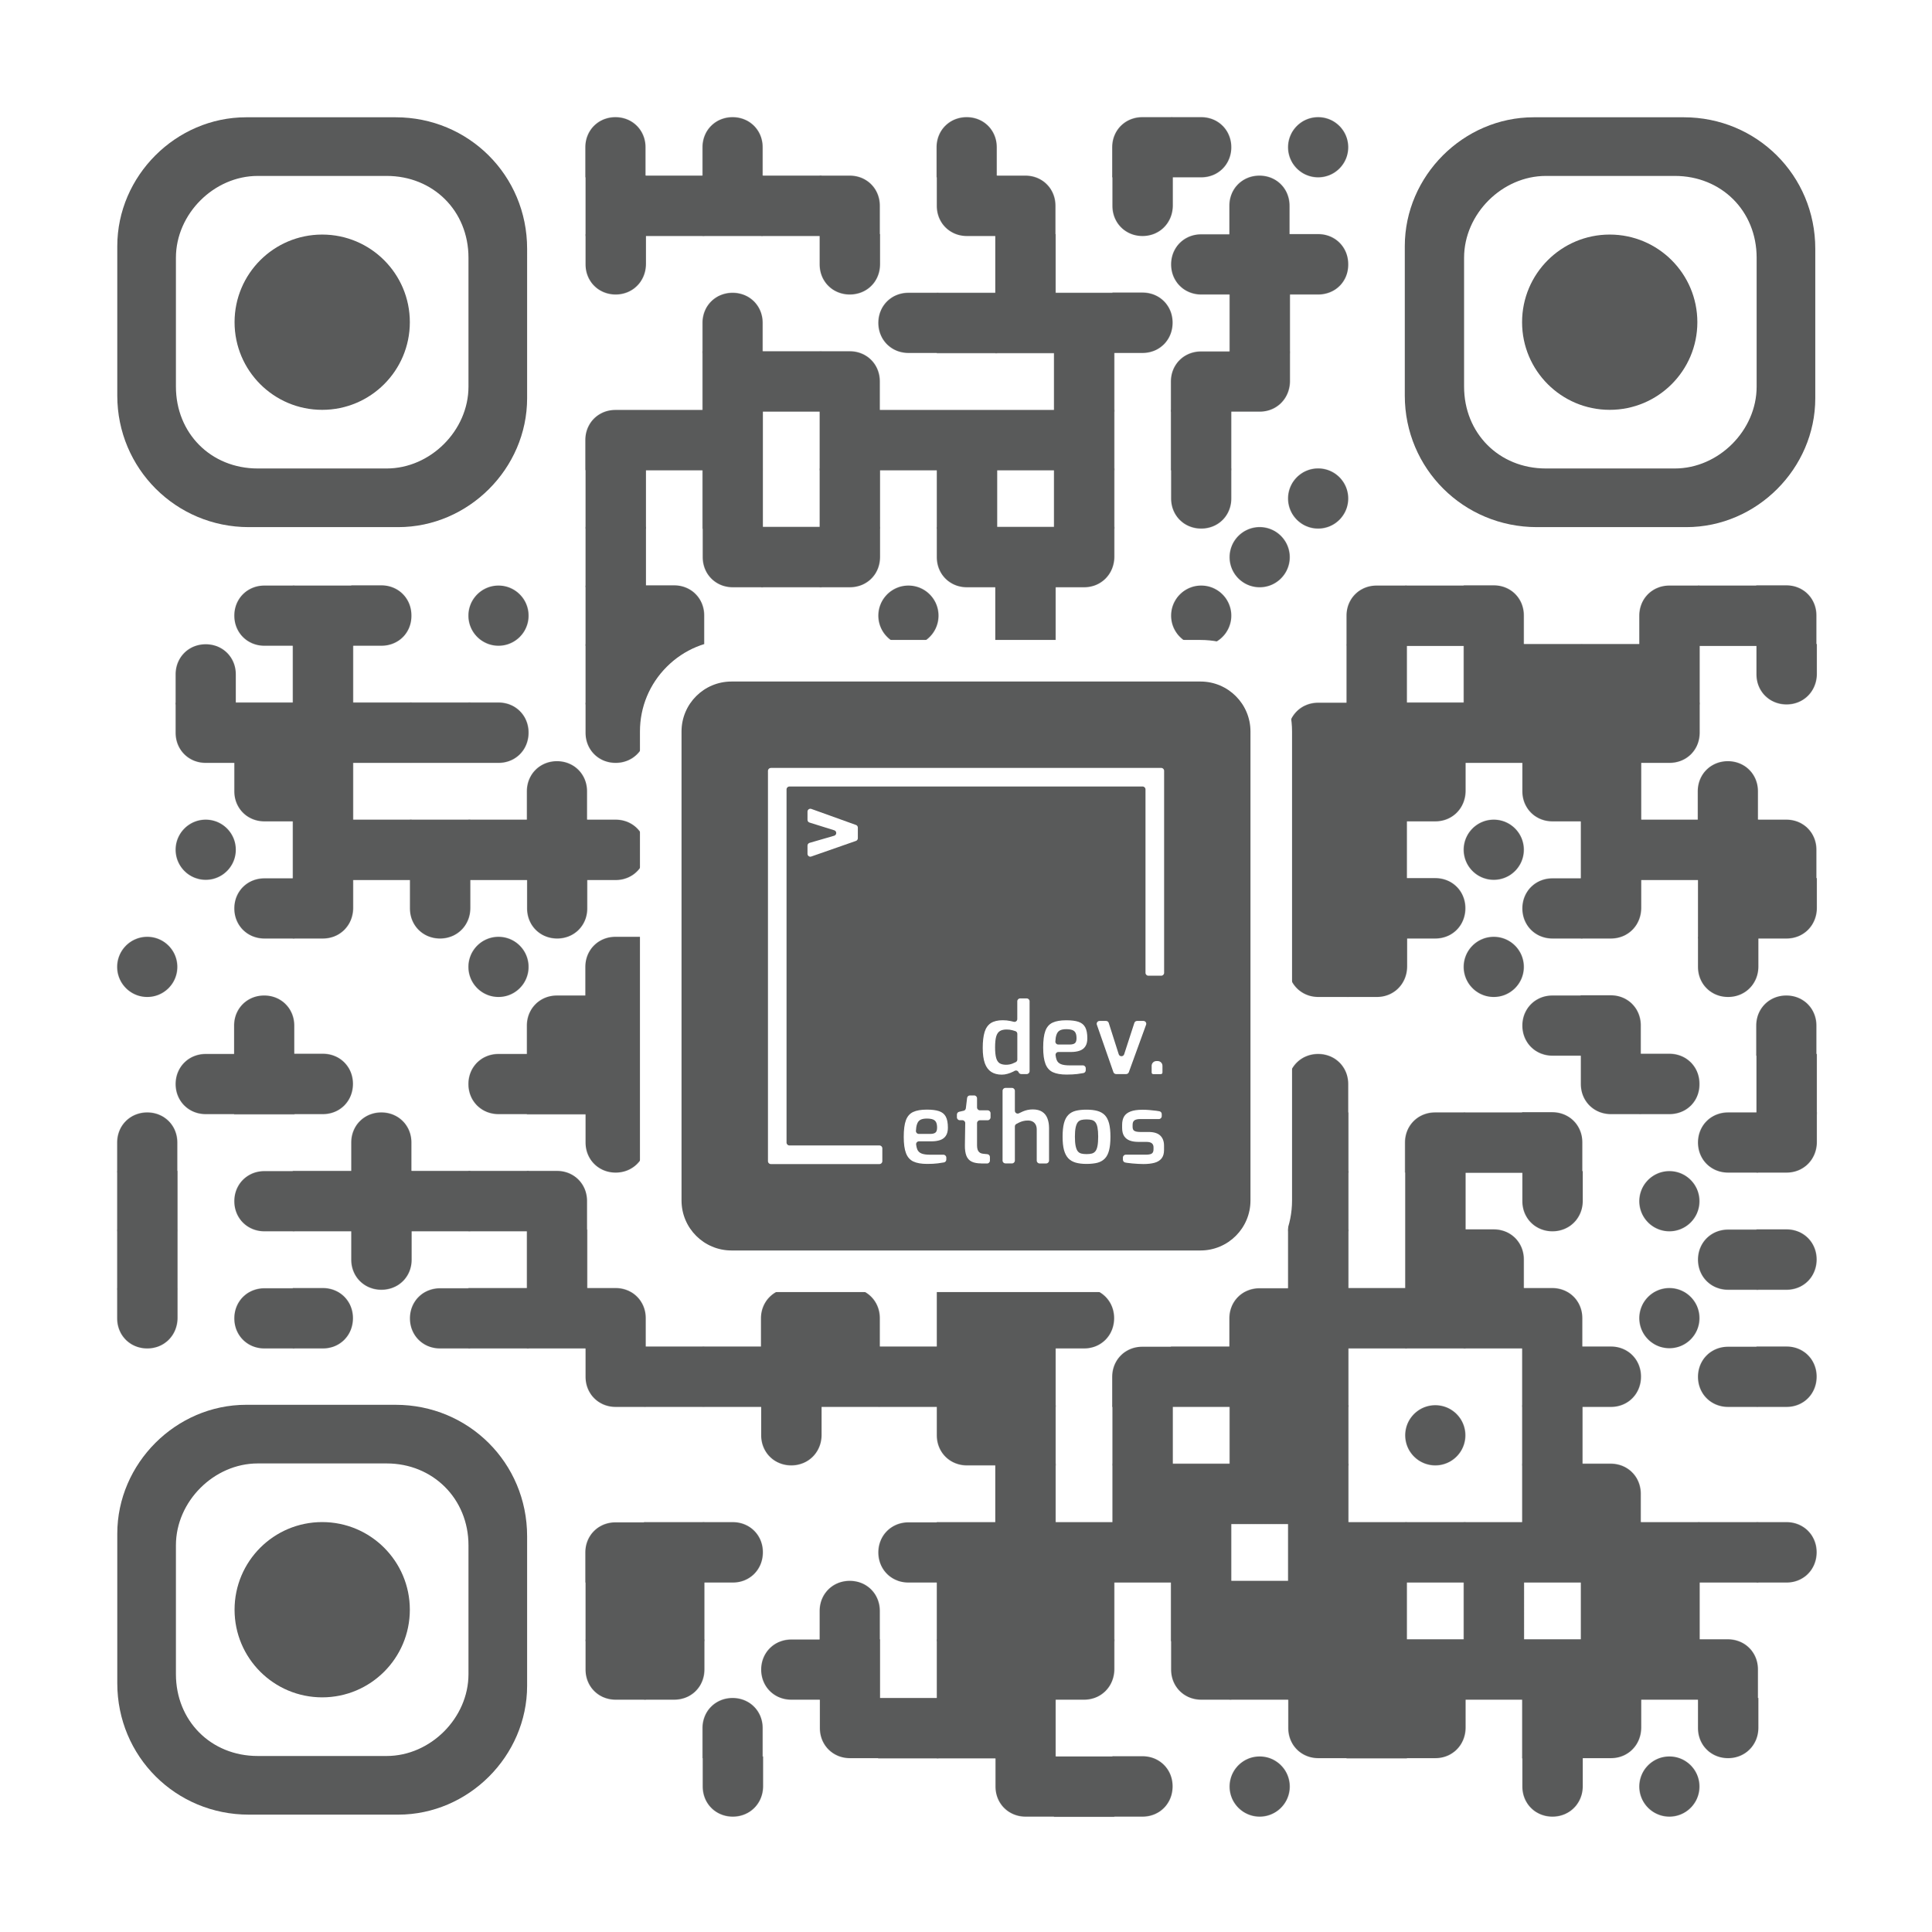 <?xml version="1.0" encoding="utf-8"?>
<!-- Generator: Adobe Illustrator 26.1.0, SVG Export Plug-In . SVG Version: 6.00 Build 0)  -->
<svg version="1.1" id="Layer_1" xmlns="http://www.w3.org/2000/svg" xmlns:xlink="http://www.w3.org/1999/xlink" x="0px" y="0px"
	 viewBox="0 0 4647.1 4647.1" style="enable-background:new 0 0 4647.1 4647.1;" xml:space="preserve">
<style type="text/css">
	.st0{filter:url(#Adobe_OpacityMaskFilter);}
	.st1{fill:#FFFFFF;}
	.st2{mask:url(#qrmask_00000151523046022872230460000005052265886703934080_);fill:#595A5A;}
	.st3{fill:#595A5A;}
</style>
<defs>
	<filter id="Adobe_OpacityMaskFilter" filterUnits="userSpaceOnUse" x="0" y="0" width="4647.1" height="4647.1">
		<feColorMatrix  type="matrix" values="1 0 0 0 0  0 1 0 0 0  0 0 1 0 0  0 0 0 1 0"/>
	</filter>
</defs>
<mask maskUnits="userSpaceOnUse" x="0" y="0" width="4647.1" height="4647.1" id="qrmask_00000151523046022872230460000005052265886703934080_">
	<g class="st0">
		<g>
			<g transform="translate(310,62) scale(5.322)">
				<path class="st1" d="M233.6,68.5h-27.3V54.9c0-7.7,5.9-13.6,13.6-13.6l0,0c7.7,0,13.6,5.9,13.6,13.6V68.5z"/>
			</g>
			<g transform="translate(372,62) scale(5.322)">
				<path class="st1" d="M274.9,68.5h-27.3V54.9c0-7.7,5.9-13.6,13.6-13.6l0,0c7.7,0,13.6,5.9,13.6,13.6V68.5z"/>
			</g>
			<g transform="translate(496,62) scale(5.322)">
				<path class="st1" d="M357.4,68.5h-27.3V54.9c0-7.7,5.9-13.6,13.6-13.6l0,0c7.7,0,13.6,5.9,13.6,13.6V68.5z"/>
			</g>
			<g transform="translate(589,62) scale(5.322)">
				<path class="st1" d="M419.3,68.5h-27.3V54.9c0-7.7,5.9-13.6,13.6-13.6h13.6V68.5z"/>
			</g>
			<g transform="translate(620,62) scale(5.322)">
				<path class="st1" d="M426.4,68.5h-13.6V41.3h13.6c7.7,0,13.6,5.9,13.6,13.6l0,0C440,62.6,434.1,68.5,426.4,68.5z"/>
			</g>
			<g transform="translate(682,62) scale(5.322)">
				<circle class="st1" cx="467.6" cy="54.9" r="13.6"/>
			</g>
			<g transform="translate(310,93) scale(5.322)">
				<rect x="206.4" y="61.9" class="st1" width="27.3" height="27.3"/>
			</g>
			<g transform="translate(341,93) scale(5.322)">
				<rect x="227" y="61.9" class="st1" width="27.3" height="27.3"/>
			</g>
			<g transform="translate(372,93) scale(5.322)">
				<rect x="247.6" y="61.9" class="st1" width="27.3" height="27.3"/>
			</g>
			<g transform="translate(403,93) scale(5.322)">
				<rect x="268.3" y="61.9" class="st1" width="27.3" height="27.3"/>
			</g>
			<g transform="translate(434,93) scale(5.322)">
				<path class="st1" d="M316.2,89.2h-27.3V61.9h13.6c7.7,0,13.6,5.9,13.6,13.6V89.2z"/>
			</g>
			<g transform="translate(496,93) scale(5.322)">
				<path class="st1" d="M357.4,89.2h-13.6c-7.7,0-13.6-5.9-13.6-13.6V61.9h27.3V89.2z"/>
			</g>
			<g transform="translate(527,93) scale(5.322)">
				<path class="st1" d="M378.1,89.2h-27.3V61.9h13.6c7.7,0,13.6,5.9,13.6,13.6V89.2z"/>
			</g>
			<g transform="translate(589,93) scale(5.322)">
				<path class="st1" d="M405.7,89.2L405.7,89.2c-7.7,0-13.6-5.9-13.6-13.6V61.9h27.3v13.6C419.3,83.3,413.4,89.2,405.7,89.2z"/>
			</g>
			<g transform="translate(651,93) scale(5.322)">
				<path class="st1" d="M460.6,89.2h-27.3V75.5c0-7.7,5.9-13.6,13.6-13.6l0,0c7.7,0,13.6,5.9,13.6,13.6V89.2z"/>
			</g>
			<g transform="translate(310,124) scale(5.322)">
				<path class="st1" d="M220,109.8L220,109.8c-7.7,0-13.6-5.9-13.6-13.6V82.5h27.3v13.6C233.6,103.9,227.7,109.8,220,109.8z"/>
			</g>
			<g transform="translate(434,124) scale(5.322)">
				<path class="st1" d="M302.5,109.8L302.5,109.8c-7.7,0-13.6-5.9-13.6-13.6V82.5h27.3v13.6C316.2,103.9,310.3,109.8,302.5,109.8z"
					/>
			</g>
			<g transform="translate(527,124) scale(5.322)">
				<rect x="350.8" y="82.5" class="st1" width="27.3" height="27.3"/>
			</g>
			<g transform="translate(620,124) scale(5.322)">
				<path class="st1" d="M440,109.8h-13.6c-7.7,0-13.6-5.9-13.6-13.6l0,0c0-7.7,5.9-13.6,13.6-13.6H440V109.8z"/>
			</g>
			<g transform="translate(651,124) scale(5.322)">
				<rect x="433.4" y="82.5" class="st1" width="27.3" height="27.3"/>
			</g>
			<g transform="translate(682,124) scale(5.322)">
				<path class="st1" d="M467.6,109.8H454V82.5h13.6c7.7,0,13.6,5.9,13.6,13.6l0,0C481.3,103.9,475.4,109.8,467.6,109.8z"/>
			</g>
			<g transform="translate(372,155) scale(5.322)">
				<path class="st1" d="M274.9,130.4h-27.3v-13.6c0-7.7,5.9-13.6,13.6-13.6l0,0c7.7,0,13.6,5.9,13.6,13.6V130.4z"/>
			</g>
			<g transform="translate(465,155) scale(5.322)">
				<path class="st1" d="M336.8,130.4h-13.6c-7.7,0-13.6-5.9-13.6-13.6l0,0c0-7.7,5.9-13.6,13.6-13.6h13.6V130.4z"/>
			</g>
			<g transform="translate(496,155) scale(5.322)">
				<rect x="330.2" y="103.2" class="st1" width="27.3" height="27.3"/>
			</g>
			<g transform="translate(527,155) scale(5.322)">
				<rect x="350.8" y="103.2" class="st1" width="27.3" height="27.3"/>
			</g>
			<g transform="translate(558,155) scale(5.322)">
				<rect x="371.5" y="103.2" class="st1" width="27.3" height="27.3"/>
			</g>
			<g transform="translate(589,155) scale(5.322)">
				<path class="st1" d="M405.7,130.4h-13.6v-27.3h13.6c7.7,0,13.6,5.9,13.6,13.6l0,0C419.3,124.5,413.4,130.4,405.7,130.4z"/>
			</g>
			<g transform="translate(651,155) scale(5.322)">
				<rect x="433.4" y="103.2" class="st1" width="27.3" height="27.3"/>
			</g>
			<g transform="translate(372,186) scale(5.322)">
				<rect x="247.6" y="123.8" class="st1" width="27.3" height="27.3"/>
			</g>
			<g transform="translate(403,186) scale(5.322)">
				<rect x="268.3" y="123.8" class="st1" width="27.3" height="27.3"/>
			</g>
			<g transform="translate(434,186) scale(5.322)">
				<path class="st1" d="M316.2,151.1h-27.3v-27.3h13.6c7.7,0,13.6,5.9,13.6,13.6V151.1z"/>
			</g>
			<g transform="translate(558,186) scale(5.322)">
				<rect x="371.5" y="123.8" class="st1" width="27.3" height="27.3"/>
			</g>
			<g transform="translate(620,186) scale(5.322)">
				<path class="st1" d="M440,151.1h-27.3v-13.6c0-7.7,5.9-13.6,13.6-13.6H440V151.1z"/>
			</g>
			<g transform="translate(651,186) scale(5.322)">
				<path class="st1" d="M447,151.1h-13.6v-27.3h27.3v13.6C460.6,145.2,454.7,151.1,447,151.1z"/>
			</g>
			<g transform="translate(310,217) scale(5.322)">
				<path class="st1" d="M233.6,171.7h-27.3v-13.6c0-7.7,5.9-13.6,13.6-13.6h13.6V171.7z"/>
			</g>
			<g transform="translate(341,217) scale(5.322)">
				<rect x="227" y="144.5" class="st1" width="27.3" height="27.3"/>
			</g>
			<g transform="translate(372,217) scale(5.322)">
				<rect x="247.6" y="144.5" class="st1" width="27.3" height="27.3"/>
			</g>
			<g transform="translate(434,217) scale(5.322)">
				<rect x="288.9" y="144.5" class="st1" width="27.3" height="27.3"/>
			</g>
			<g transform="translate(465,217) scale(5.322)">
				<rect x="309.5" y="144.5" class="st1" width="27.3" height="27.3"/>
			</g>
			<g transform="translate(496,217) scale(5.322)">
				<rect x="330.2" y="144.5" class="st1" width="27.3" height="27.3"/>
			</g>
			<g transform="translate(527,217) scale(5.322)">
				<rect x="350.8" y="144.5" class="st1" width="27.3" height="27.3"/>
			</g>
			<g transform="translate(558,217) scale(5.322)">
				<rect x="371.5" y="144.5" class="st1" width="27.3" height="27.3"/>
			</g>
			<g transform="translate(620,217) scale(5.322)">
				<rect x="412.7" y="144.5" class="st1" width="27.3" height="27.3"/>
			</g>
			<g transform="translate(310,248) scale(5.322)">
				<rect x="206.4" y="165.1" class="st1" width="27.3" height="27.3"/>
			</g>
			<g transform="translate(372,248) scale(5.322)">
				<rect x="247.6" y="165.1" class="st1" width="27.3" height="27.3"/>
			</g>
			<g transform="translate(434,248) scale(5.322)">
				<rect x="288.9" y="165.1" class="st1" width="27.3" height="27.3"/>
			</g>
			<g transform="translate(496,248) scale(5.322)">
				<rect x="330.2" y="165.1" class="st1" width="27.3" height="27.3"/>
			</g>
			<g transform="translate(558,248) scale(5.322)">
				<rect x="371.5" y="165.1" class="st1" width="27.3" height="27.3"/>
			</g>
			<g transform="translate(620,248) scale(5.322)">
				<path class="st1" d="M426.4,192.3L426.4,192.3c-7.7,0-13.6-5.9-13.6-13.6v-13.6H440v13.6C440,186.4,434.1,192.3,426.4,192.3z"/>
			</g>
			<g transform="translate(682,248) scale(5.322)">
				<circle class="st1" cx="467.6" cy="178.7" r="13.6"/>
			</g>
			<g transform="translate(310,279) scale(5.322)">
				<rect x="206.4" y="185.7" class="st1" width="27.3" height="27.3"/>
			</g>
			<g transform="translate(372,279) scale(5.322)">
				<path class="st1" d="M274.9,213h-13.6c-7.7,0-13.6-5.9-13.6-13.6v-13.6h27.3V213z"/>
			</g>
			<g transform="translate(403,279) scale(5.322)">
				<rect x="268.3" y="185.7" class="st1" width="27.3" height="27.3"/>
			</g>
			<g transform="translate(434,279) scale(5.322)">
				<path class="st1" d="M302.5,213h-13.6v-27.3h27.3v13.6C316.2,207.1,310.3,213,302.5,213z"/>
			</g>
			<g transform="translate(496,279) scale(5.322)">
				<path class="st1" d="M357.4,213h-13.6c-7.7,0-13.6-5.9-13.6-13.6v-13.6h27.3V213z"/>
			</g>
			<g transform="translate(527,279) scale(5.322)">
				<rect x="350.8" y="185.7" class="st1" width="27.3" height="27.3"/>
			</g>
			<g transform="translate(558,279) scale(5.322)">
				<path class="st1" d="M385.1,213h-13.6v-27.3h27.3v13.6C398.7,207.1,392.8,213,385.1,213z"/>
			</g>
			<g transform="translate(651,279) scale(5.322)">
				<circle class="st1" cx="447" cy="199.4" r="13.6"/>
			</g>
			<g transform="translate(124,310) scale(5.322)">
				<path class="st1" d="M109.8,233.6H96.2c-7.7,0-13.6-5.9-13.6-13.6l0,0c0-7.7,5.9-13.6,13.6-13.6h13.6V233.6z"/>
			</g>
			<g transform="translate(155,310) scale(5.322)">
				<rect x="103.2" y="206.4" class="st1" width="27.3" height="27.3"/>
			</g>
			<g transform="translate(186,310) scale(5.322)">
				<path class="st1" d="M137.4,233.6h-13.6v-27.3h13.6c7.7,0,13.6,5.9,13.6,13.6l0,0C151.1,227.7,145.2,233.6,137.4,233.6z"/>
			</g>
			<g transform="translate(248,310) scale(5.322)">
				<circle class="st1" cx="178.7" cy="220" r="13.6"/>
			</g>
			<g transform="translate(310,310) scale(5.322)">
				<rect x="206.4" y="206.4" class="st1" width="27.3" height="27.3"/>
			</g>
			<g transform="translate(341,310) scale(5.322)">
				<path class="st1" d="M254.3,233.6H227v-27.3h13.6c7.7,0,13.6,5.9,13.6,13.6V233.6z"/>
			</g>
			<g transform="translate(465,310) scale(5.322)">
				<circle class="st1" cx="323.2" cy="220" r="13.6"/>
			</g>
			<g transform="translate(527,310) scale(5.322)">
				<rect x="350.8" y="206.4" class="st1" width="27.3" height="27.3"/>
			</g>
			<g transform="translate(620,310) scale(5.322)">
				<circle class="st1" cx="426.4" cy="220" r="13.6"/>
			</g>
			<g transform="translate(713,310) scale(5.322)">
				<path class="st1" d="M501.9,233.6h-27.3V220c0-7.7,5.9-13.6,13.6-13.6h13.6V233.6z"/>
			</g>
			<g transform="translate(744,310) scale(5.322)">
				<rect x="495.3" y="206.4" class="st1" width="27.3" height="27.3"/>
			</g>
			<g transform="translate(775,310) scale(5.322)">
				<path class="st1" d="M543.2,233.6h-27.3v-27.3h13.6c7.7,0,13.6,5.9,13.6,13.6V233.6z"/>
			</g>
			<g transform="translate(868,310) scale(5.322)">
				<path class="st1" d="M605.1,233.6h-27.3V220c0-7.7,5.9-13.6,13.6-13.6h13.6V233.6z"/>
			</g>
			<g transform="translate(899,310) scale(5.322)">
				<rect x="598.5" y="206.4" class="st1" width="27.3" height="27.3"/>
			</g>
			<g transform="translate(930,310) scale(5.322)">
				<path class="st1" d="M646.3,233.6h-27.3v-27.3h13.6c7.7,0,13.6,5.9,13.6,13.6V233.6z"/>
			</g>
			<g transform="translate(93,341) scale(5.322)">
				<path class="st1" d="M89.2,254.3H61.9v-13.6c0-7.7,5.9-13.6,13.6-13.6l0,0c7.7,0,13.6,5.9,13.6,13.6V254.3z"/>
			</g>
			<g transform="translate(155,341) scale(5.322)">
				<rect x="103.2" y="227" class="st1" width="27.3" height="27.3"/>
			</g>
			<g transform="translate(310,341) scale(5.322)">
				<rect x="206.4" y="227" class="st1" width="27.3" height="27.3"/>
			</g>
			<g transform="translate(341,341) scale(5.322)">
				<path class="st1" d="M240.6,254.3H227V227h27.3v13.6C254.3,248.4,248.4,254.3,240.6,254.3z"/>
			</g>
			<g transform="translate(496,341) scale(5.322)">
				<path class="st1" d="M357.4,254.3h-27.3v-13.6c0-7.7,5.9-13.6,13.6-13.6h13.6V254.3z"/>
			</g>
			<g transform="translate(527,341) scale(5.322)">
				<rect x="350.8" y="227" class="st1" width="27.3" height="27.3"/>
			</g>
			<g transform="translate(558,341) scale(5.322)">
				<rect x="371.5" y="227" class="st1" width="27.3" height="27.3"/>
			</g>
			<g transform="translate(589,341) scale(5.322)">
				<path class="st1" d="M405.7,254.3h-13.6V227h13.6c7.7,0,13.6,5.9,13.6,13.6l0,0C419.3,248.4,413.4,254.3,405.7,254.3z"/>
			</g>
			<g transform="translate(713,341) scale(5.322)">
				<rect x="474.6" y="227" class="st1" width="27.3" height="27.3"/>
			</g>
			<g transform="translate(775,341) scale(5.322)">
				<rect x="515.9" y="227" class="st1" width="27.3" height="27.3"/>
			</g>
			<g transform="translate(806,341) scale(5.322)">
				<rect x="536.5" y="227" class="st1" width="27.3" height="27.3"/>
			</g>
			<g transform="translate(837,341) scale(5.322)">
				<rect x="557.2" y="227" class="st1" width="27.3" height="27.3"/>
			</g>
			<g transform="translate(868,341) scale(5.322)">
				<rect x="577.8" y="227" class="st1" width="27.3" height="27.3"/>
			</g>
			<g transform="translate(930,341) scale(5.322)">
				<path class="st1" d="M632.7,254.3L632.7,254.3c-7.7,0-13.6-5.9-13.6-13.6V227h27.3v13.6C646.3,248.4,640.4,254.3,632.7,254.3z"
					/>
			</g>
			<g transform="translate(93,372) scale(5.322)">
				<path class="st1" d="M89.2,274.9H75.5c-7.7,0-13.6-5.9-13.6-13.6v-13.6h27.3V274.9z"/>
			</g>
			<g transform="translate(124,372) scale(5.322)">
				<rect x="82.5" y="247.6" class="st1" width="27.3" height="27.3"/>
			</g>
			<g transform="translate(155,372) scale(5.322)">
				<rect x="103.2" y="247.6" class="st1" width="27.3" height="27.3"/>
			</g>
			<g transform="translate(186,372) scale(5.322)">
				<rect x="123.8" y="247.6" class="st1" width="27.3" height="27.3"/>
			</g>
			<g transform="translate(217,372) scale(5.322)">
				<rect x="144.5" y="247.6" class="st1" width="27.3" height="27.3"/>
			</g>
			<g transform="translate(248,372) scale(5.322)">
				<path class="st1" d="M178.7,274.9h-13.6v-27.3h13.6c7.7,0,13.6,5.9,13.6,13.6l0,0C192.3,269,186.4,274.9,178.7,274.9z"/>
			</g>
			<g transform="translate(310,372) scale(5.322)">
				<path class="st1" d="M220,274.9L220,274.9c-7.7,0-13.6-5.9-13.6-13.6v-13.6h27.3v13.6C233.6,269,227.7,274.9,220,274.9z"/>
			</g>
			<g transform="translate(372,372) scale(5.322)">
				<path class="st1" d="M274.9,274.9h-27.3v-13.6c0-7.7,5.9-13.6,13.6-13.6h13.6V274.9z"/>
			</g>
			<g transform="translate(403,372) scale(5.322)">
				<rect x="268.3" y="247.6" class="st1" width="27.3" height="27.3"/>
			</g>
			<g transform="translate(434,372) scale(5.322)">
				<rect x="288.9" y="247.6" class="st1" width="27.3" height="27.3"/>
			</g>
			<g transform="translate(465,372) scale(5.322)">
				<rect x="309.5" y="247.6" class="st1" width="27.3" height="27.3"/>
			</g>
			<g transform="translate(496,372) scale(5.322)">
				<path class="st1" d="M343.8,274.9h-13.6v-27.3h27.3v13.6C357.4,269,351.5,274.9,343.8,274.9z"/>
			</g>
			<g transform="translate(558,372) scale(5.322)">
				<path class="st1" d="M385.1,274.9L385.1,274.9c-7.7,0-13.6-5.9-13.6-13.6v-13.6h27.3v13.6C398.7,269,392.8,274.9,385.1,274.9z"
					/>
			</g>
			<g transform="translate(682,372) scale(5.322)">
				<path class="st1" d="M481.3,274.9H454v-13.6c0-7.7,5.9-13.6,13.6-13.6h13.6V274.9z"/>
			</g>
			<g transform="translate(713,372) scale(5.322)">
				<rect x="474.6" y="247.6" class="st1" width="27.3" height="27.3"/>
			</g>
			<g transform="translate(744,372) scale(5.322)">
				<rect x="495.3" y="247.6" class="st1" width="27.3" height="27.3"/>
			</g>
			<g transform="translate(775,372) scale(5.322)">
				<rect x="515.9" y="247.6" class="st1" width="27.3" height="27.3"/>
			</g>
			<g transform="translate(806,372) scale(5.322)">
				<rect x="536.5" y="247.6" class="st1" width="27.3" height="27.3"/>
			</g>
			<g transform="translate(837,372) scale(5.322)">
				<rect x="557.2" y="247.6" class="st1" width="27.3" height="27.3"/>
			</g>
			<g transform="translate(868,372) scale(5.322)">
				<path class="st1" d="M591.4,274.9h-13.6v-27.3h27.3v13.6C605.1,269,599.2,274.9,591.4,274.9z"/>
			</g>
			<g transform="translate(124,403) scale(5.322)">
				<path class="st1" d="M109.8,295.5H96.2c-7.7,0-13.6-5.9-13.6-13.6v-13.6h27.3V295.5z"/>
			</g>
			<g transform="translate(155,403) scale(5.322)">
				<rect x="103.2" y="268.3" class="st1" width="27.3" height="27.3"/>
			</g>
			<g transform="translate(279,403) scale(5.322)">
				<path class="st1" d="M213,295.5h-27.3v-13.6c0-7.7,5.9-13.6,13.6-13.6l0,0c7.7,0,13.6,5.9,13.6,13.6V295.5z"/>
			</g>
			<g transform="translate(341,403) scale(5.322)">
				<path class="st1" d="M254.3,295.5h-13.6c-7.7,0-13.6-5.9-13.6-13.6l0,0c0-7.7,5.9-13.6,13.6-13.6h13.6V295.5z"/>
			</g>
			<g transform="translate(372,403) scale(5.322)">
				<path class="st1" d="M261.3,295.5h-13.6v-27.3h27.3v13.6C274.9,289.6,269,295.5,261.3,295.5z"/>
			</g>
			<g transform="translate(589,403) scale(5.322)">
				<circle class="st1" cx="405.7" cy="281.9" r="13.6"/>
			</g>
			<g transform="translate(682,403) scale(5.322)">
				<rect x="454" y="268.3" class="st1" width="27.3" height="27.3"/>
			</g>
			<g transform="translate(713,403) scale(5.322)">
				<rect x="474.6" y="268.3" class="st1" width="27.3" height="27.3"/>
			</g>
			<g transform="translate(744,403) scale(5.322)">
				<path class="st1" d="M508.9,295.5h-13.6v-27.3h27.3v13.6C522.5,289.6,516.6,295.5,508.9,295.5z"/>
			</g>
			<g transform="translate(806,403) scale(5.322)">
				<path class="st1" d="M563.8,295.5h-13.6c-7.7,0-13.6-5.9-13.6-13.6v-13.6h27.3V295.5z"/>
			</g>
			<g transform="translate(837,403) scale(5.322)">
				<rect x="557.2" y="268.3" class="st1" width="27.3" height="27.3"/>
			</g>
			<g transform="translate(899,403) scale(5.322)">
				<path class="st1" d="M625.7,295.5h-27.3v-13.6c0-7.7,5.9-13.6,13.6-13.6l0,0c7.7,0,13.6,5.9,13.6,13.6V295.5z"/>
			</g>
			<g transform="translate(93,434) scale(5.322)">
				<circle class="st1" cx="75.5" cy="302.5" r="13.6"/>
			</g>
			<g transform="translate(155,434) scale(5.322)">
				<rect x="103.2" y="288.9" class="st1" width="27.3" height="27.3"/>
			</g>
			<g transform="translate(186,434) scale(5.322)">
				<rect x="123.8" y="288.9" class="st1" width="27.3" height="27.3"/>
			</g>
			<g transform="translate(217,434) scale(5.322)">
				<rect x="144.5" y="288.9" class="st1" width="27.3" height="27.3"/>
			</g>
			<g transform="translate(248,434) scale(5.322)">
				<rect x="165.1" y="288.9" class="st1" width="27.3" height="27.3"/>
			</g>
			<g transform="translate(279,434) scale(5.322)">
				<rect x="185.7" y="288.9" class="st1" width="27.3" height="27.3"/>
			</g>
			<g transform="translate(310,434) scale(5.322)">
				<path class="st1" d="M220,316.2h-13.6v-27.3H220c7.7,0,13.6,5.9,13.6,13.6l0,0C233.6,310.3,227.7,316.2,220,316.2z"/>
			</g>
			<g transform="translate(465,434) scale(5.322)">
				<path class="st1" d="M336.8,316.2h-13.6c-7.7,0-13.6-5.9-13.6-13.6l0,0c0-7.7,5.9-13.6,13.6-13.6h13.6V316.2z"/>
			</g>
			<g transform="translate(496,434) scale(5.322)">
				<rect x="330.2" y="288.9" class="st1" width="27.3" height="27.3"/>
			</g>
			<g transform="translate(527,434) scale(5.322)">
				<rect x="350.8" y="288.9" class="st1" width="27.3" height="27.3"/>
			</g>
			<g transform="translate(558,434) scale(5.322)">
				<path class="st1" d="M385.1,316.2h-13.6v-27.3h13.6c7.7,0,13.6,5.9,13.6,13.6l0,0C398.7,310.3,392.8,316.2,385.1,316.2z"/>
			</g>
			<g transform="translate(682,434) scale(5.322)">
				<rect x="454" y="288.9" class="st1" width="27.3" height="27.3"/>
			</g>
			<g transform="translate(713,434) scale(5.322)">
				<rect x="474.6" y="288.9" class="st1" width="27.3" height="27.3"/>
			</g>
			<g transform="translate(775,434) scale(5.322)">
				<circle class="st1" cx="529.5" cy="302.5" r="13.6"/>
			</g>
			<g transform="translate(837,434) scale(5.322)">
				<rect x="557.2" y="288.9" class="st1" width="27.3" height="27.3"/>
			</g>
			<g transform="translate(868,434) scale(5.322)">
				<rect x="577.8" y="288.9" class="st1" width="27.3" height="27.3"/>
			</g>
			<g transform="translate(899,434) scale(5.322)">
				<rect x="598.5" y="288.9" class="st1" width="27.3" height="27.3"/>
			</g>
			<g transform="translate(930,434) scale(5.322)">
				<path class="st1" d="M646.3,316.2h-27.3v-27.3h13.6c7.7,0,13.6,5.9,13.6,13.6V316.2z"/>
			</g>
			<g transform="translate(124,465) scale(5.322)">
				<path class="st1" d="M109.8,336.8H96.2c-7.7,0-13.6-5.9-13.6-13.6l0,0c0-7.7,5.9-13.6,13.6-13.6h13.6V336.8z"/>
			</g>
			<g transform="translate(155,465) scale(5.322)">
				<path class="st1" d="M116.8,336.8h-13.6v-27.3h27.3v13.6C130.4,330.9,124.5,336.8,116.8,336.8z"/>
			</g>
			<g transform="translate(217,465) scale(5.322)">
				<path class="st1" d="M158.1,336.8L158.1,336.8c-7.7,0-13.6-5.9-13.6-13.6v-13.6h27.3v13.6C171.7,330.9,165.8,336.8,158.1,336.8z
					"/>
			</g>
			<g transform="translate(279,465) scale(5.322)">
				<path class="st1" d="M199.4,336.8L199.4,336.8c-7.7,0-13.6-5.9-13.6-13.6v-13.6H213v13.6C213,330.9,207.1,336.8,199.4,336.8z"/>
			</g>
			<g transform="translate(341,465) scale(5.322)">
				<path class="st1" d="M254.3,336.8H227v-13.6c0-7.7,5.9-13.6,13.6-13.6h13.6V336.8z"/>
			</g>
			<g transform="translate(372,465) scale(5.322)">
				<path class="st1" d="M274.9,336.8h-27.3v-27.3h13.6c7.7,0,13.6,5.9,13.6,13.6V336.8z"/>
			</g>
			<g transform="translate(434,465) scale(5.322)">
				<path class="st1" d="M316.2,336.8h-27.3v-13.6c0-7.7,5.9-13.6,13.6-13.6l0,0c7.7,0,13.6,5.9,13.6,13.6V336.8z"/>
			</g>
			<g transform="translate(527,465) scale(5.322)">
				<path class="st1" d="M364.4,336.8L364.4,336.8c-7.7,0-13.6-5.9-13.6-13.6v-13.6h27.3v13.6C378.1,330.9,372.2,336.8,364.4,336.8z
					"/>
			</g>
			<g transform="translate(620,465) scale(5.322)">
				<path class="st1" d="M440,336.8h-27.3v-13.6c0-7.7,5.9-13.6,13.6-13.6H440V336.8z"/>
			</g>
			<g transform="translate(651,465) scale(5.322)">
				<rect x="433.4" y="309.5" class="st1" width="27.3" height="27.3"/>
			</g>
			<g transform="translate(682,465) scale(5.322)">
				<rect x="454" y="309.5" class="st1" width="27.3" height="27.3"/>
			</g>
			<g transform="translate(713,465) scale(5.322)">
				<rect x="474.6" y="309.5" class="st1" width="27.3" height="27.3"/>
			</g>
			<g transform="translate(744,465) scale(5.322)">
				<path class="st1" d="M508.9,336.8h-13.6v-27.3h13.6c7.7,0,13.6,5.9,13.6,13.6l0,0C522.5,330.9,516.6,336.8,508.9,336.8z"/>
			</g>
			<g transform="translate(806,465) scale(5.322)">
				<path class="st1" d="M563.8,336.8h-13.6c-7.7,0-13.6-5.9-13.6-13.6l0,0c0-7.7,5.9-13.6,13.6-13.6h13.6V336.8z"/>
			</g>
			<g transform="translate(837,465) scale(5.322)">
				<path class="st1" d="M570.8,336.8h-13.6v-27.3h27.3v13.6C584.4,330.9,578.5,336.8,570.8,336.8z"/>
			</g>
			<g transform="translate(899,465) scale(5.322)">
				<rect x="598.5" y="309.5" class="st1" width="27.3" height="27.3"/>
			</g>
			<g transform="translate(930,465) scale(5.322)">
				<path class="st1" d="M632.7,336.8h-13.6v-27.3h27.3v13.6C646.3,330.9,640.4,336.8,632.7,336.8z"/>
			</g>
			<g transform="translate(62,496) scale(5.322)">
				<circle class="st1" cx="54.9" cy="343.8" r="13.6"/>
			</g>
			<g transform="translate(248,496) scale(5.322)">
				<circle class="st1" cx="178.7" cy="343.8" r="13.6"/>
			</g>
			<g transform="translate(310,496) scale(5.322)">
				<path class="st1" d="M233.6,357.4h-27.3v-13.6c0-7.7,5.9-13.6,13.6-13.6h13.6V357.4z"/>
			</g>
			<g transform="translate(341,496) scale(5.322)">
				<rect x="227" y="330.2" class="st1" width="27.3" height="27.3"/>
			</g>
			<g transform="translate(372,496) scale(5.322)">
				<path class="st1" d="M261.3,357.4h-13.6v-27.3h27.3v13.6C274.9,351.5,269,357.4,261.3,357.4z"/>
			</g>
			<g transform="translate(434,496) scale(5.322)">
				<rect x="288.9" y="330.2" class="st1" width="27.3" height="27.3"/>
			</g>
			<g transform="translate(496,496) scale(5.322)">
				<circle class="st1" cx="343.8" cy="343.8" r="13.6"/>
			</g>
			<g transform="translate(620,496) scale(5.322)">
				<rect x="412.7" y="330.2" class="st1" width="27.3" height="27.3"/>
			</g>
			<g transform="translate(682,496) scale(5.322)">
				<path class="st1" d="M481.3,357.4h-13.6c-7.7,0-13.6-5.9-13.6-13.6v-13.6h27.3V357.4z"/>
			</g>
			<g transform="translate(713,496) scale(5.322)">
				<path class="st1" d="M488.3,357.4h-13.6v-27.3h27.3v13.6C501.9,351.5,496,357.4,488.3,357.4z"/>
			</g>
			<g transform="translate(775,496) scale(5.322)">
				<circle class="st1" cx="529.5" cy="343.8" r="13.6"/>
			</g>
			<g transform="translate(899,496) scale(5.322)">
				<path class="st1" d="M612.1,357.4L612.1,357.4c-7.7,0-13.6-5.9-13.6-13.6v-13.6h27.3v13.6C625.7,351.5,619.8,357.4,612.1,357.4z
					"/>
			</g>
			<g transform="translate(124,527) scale(5.322)">
				<path class="st1" d="M109.8,378.1H82.5v-13.6c0-7.7,5.9-13.6,13.6-13.6l0,0c7.7,0,13.6,5.9,13.6,13.6V378.1z"/>
			</g>
			<g transform="translate(279,527) scale(5.322)">
				<path class="st1" d="M213,378.1h-27.3v-13.6c0-7.7,5.9-13.6,13.6-13.6H213V378.1z"/>
			</g>
			<g transform="translate(310,527) scale(5.322)">
				<rect x="206.4" y="350.8" class="st1" width="27.3" height="27.3"/>
			</g>
			<g transform="translate(341,527) scale(5.322)">
				<path class="st1" d="M240.6,378.1H227v-27.3h27.3v13.6C254.3,372.2,248.4,378.1,240.6,378.1z"/>
			</g>
			<g transform="translate(434,527) scale(5.322)">
				<rect x="288.9" y="350.8" class="st1" width="27.3" height="27.3"/>
			</g>
			<g transform="translate(465,527) scale(5.322)">
				<path class="st1" d="M336.8,378.1h-27.3v-27.3h13.6c7.7,0,13.6,5.9,13.6,13.6V378.1z"/>
			</g>
			<g transform="translate(527,527) scale(5.322)">
				<circle class="st1" cx="364.4" cy="364.4" r="13.6"/>
			</g>
			<g transform="translate(620,527) scale(5.322)">
				<rect x="412.7" y="350.8" class="st1" width="27.3" height="27.3"/>
			</g>
			<g transform="translate(806,527) scale(5.322)">
				<path class="st1" d="M563.8,378.1h-13.6c-7.7,0-13.6-5.9-13.6-13.6l0,0c0-7.7,5.9-13.6,13.6-13.6h13.6V378.1z"/>
			</g>
			<g transform="translate(837,527) scale(5.322)">
				<path class="st1" d="M584.4,378.1h-27.3v-27.3h13.6c7.7,0,13.6,5.9,13.6,13.6V378.1z"/>
			</g>
			<g transform="translate(930,527) scale(5.322)">
				<path class="st1" d="M646.3,378.1h-27.3v-13.6c0-7.7,5.9-13.6,13.6-13.6l0,0c7.7,0,13.6,5.9,13.6,13.6V378.1z"/>
			</g>
			<g transform="translate(93,558) scale(5.322)">
				<path class="st1" d="M89.2,398.7H75.5c-7.7,0-13.6-5.9-13.6-13.6l0,0c0-7.7,5.9-13.6,13.6-13.6h13.6V398.7z"/>
			</g>
			<g transform="translate(124,558) scale(5.322)">
				<rect x="82.5" y="371.5" class="st1" width="27.3" height="27.3"/>
			</g>
			<g transform="translate(155,558) scale(5.322)">
				<path class="st1" d="M116.8,398.7h-13.6v-27.3h13.6c7.7,0,13.6,5.9,13.6,13.6l0,0C130.4,392.8,124.5,398.7,116.8,398.7z"/>
			</g>
			<g transform="translate(248,558) scale(5.322)">
				<path class="st1" d="M192.3,398.7h-13.6c-7.7,0-13.6-5.9-13.6-13.6l0,0c0-7.7,5.9-13.6,13.6-13.6h13.6V398.7z"/>
			</g>
			<g transform="translate(279,558) scale(5.322)">
				<rect x="185.7" y="371.5" class="st1" width="27.3" height="27.3"/>
			</g>
			<g transform="translate(310,558) scale(5.322)">
				<rect x="206.4" y="371.5" class="st1" width="27.3" height="27.3"/>
			</g>
			<g transform="translate(372,558) scale(5.322)">
				<path class="st1" d="M274.9,398.7h-27.3v-13.6c0-7.7,5.9-13.6,13.6-13.6h13.6V398.7z"/>
			</g>
			<g transform="translate(403,558) scale(5.322)">
				<rect x="268.3" y="371.5" class="st1" width="27.3" height="27.3"/>
			</g>
			<g transform="translate(434,558) scale(5.322)">
				<rect x="288.9" y="371.5" class="st1" width="27.3" height="27.3"/>
			</g>
			<g transform="translate(465,558) scale(5.322)">
				<rect x="309.5" y="371.5" class="st1" width="27.3" height="27.3"/>
			</g>
			<g transform="translate(496,558) scale(5.322)">
				<path class="st1" d="M357.4,398.7h-27.3v-27.3h13.6c7.7,0,13.6,5.9,13.6,13.6V398.7z"/>
			</g>
			<g transform="translate(620,558) scale(5.322)">
				<path class="st1" d="M426.4,398.7L426.4,398.7c-7.7,0-13.6-5.9-13.6-13.6v-13.6H440v13.6C440,392.8,434.1,398.7,426.4,398.7z"/>
			</g>
			<g transform="translate(682,558) scale(5.322)">
				<path class="st1" d="M481.3,398.7H454v-13.6c0-7.7,5.9-13.6,13.6-13.6l0,0c7.7,0,13.6,5.9,13.6,13.6V398.7z"/>
			</g>
			<g transform="translate(837,558) scale(5.322)">
				<path class="st1" d="M584.4,398.7h-13.6c-7.7,0-13.6-5.9-13.6-13.6v-13.6h27.3V398.7z"/>
			</g>
			<g transform="translate(868,558) scale(5.322)">
				<path class="st1" d="M591.4,398.7h-13.6v-27.3h13.6c7.7,0,13.6,5.9,13.6,13.6l0,0C605.1,392.8,599.2,398.7,591.4,398.7z"/>
			</g>
			<g transform="translate(930,558) scale(5.322)">
				<rect x="619.1" y="371.5" class="st1" width="27.3" height="27.3"/>
			</g>
			<g transform="translate(62,589) scale(5.322)">
				<path class="st1" d="M68.5,419.3H41.3v-13.6c0-7.7,5.9-13.6,13.6-13.6l0,0c7.7,0,13.6,5.9,13.6,13.6V419.3z"/>
			</g>
			<g transform="translate(186,589) scale(5.322)">
				<path class="st1" d="M151.1,419.3h-27.3v-13.6c0-7.7,5.9-13.6,13.6-13.6l0,0c7.7,0,13.6,5.9,13.6,13.6V419.3z"/>
			</g>
			<g transform="translate(310,589) scale(5.322)">
				<path class="st1" d="M220,419.3L220,419.3c-7.7,0-13.6-5.9-13.6-13.6v-13.6h27.3v13.6C233.6,413.4,227.7,419.3,220,419.3z"/>
			</g>
			<g transform="translate(372,589) scale(5.322)">
				<path class="st1" d="M261.3,419.3L261.3,419.3c-7.7,0-13.6-5.9-13.6-13.6v-13.6h27.3v13.6C274.9,413.4,269,419.3,261.3,419.3z"
					/>
			</g>
			<g transform="translate(434,589) scale(5.322)">
				<rect x="288.9" y="392.1" class="st1" width="27.3" height="27.3"/>
			</g>
			<g transform="translate(496,589) scale(5.322)">
				<path class="st1" d="M357.4,419.3h-13.6c-7.7,0-13.6-5.9-13.6-13.6v-13.6h27.3V419.3z"/>
			</g>
			<g transform="translate(527,589) scale(5.322)">
				<rect x="350.8" y="392.1" class="st1" width="27.3" height="27.3"/>
			</g>
			<g transform="translate(558,589) scale(5.322)">
				<path class="st1" d="M398.7,419.3h-27.3v-27.3h13.6c7.7,0,13.6,5.9,13.6,13.6V419.3z"/>
			</g>
			<g transform="translate(651,589) scale(5.322)">
				<path class="st1" d="M460.6,419.3H447c-7.7,0-13.6-5.9-13.6-13.6l0,0c0-7.7,5.9-13.6,13.6-13.6h13.6V419.3z"/>
			</g>
			<g transform="translate(682,589) scale(5.322)">
				<rect x="454" y="392.1" class="st1" width="27.3" height="27.3"/>
			</g>
			<g transform="translate(744,589) scale(5.322)">
				<path class="st1" d="M522.5,419.3h-27.3v-13.6c0-7.7,5.9-13.6,13.6-13.6h13.6V419.3z"/>
			</g>
			<g transform="translate(775,589) scale(5.322)">
				<rect x="515.9" y="392.1" class="st1" width="27.3" height="27.3"/>
			</g>
			<g transform="translate(806,589) scale(5.322)">
				<path class="st1" d="M563.8,419.3h-27.3v-27.3h13.6c7.7,0,13.6,5.9,13.6,13.6V419.3z"/>
			</g>
			<g transform="translate(899,589) scale(5.322)">
				<path class="st1" d="M625.7,419.3h-13.6c-7.7,0-13.6-5.9-13.6-13.6l0,0c0-7.7,5.9-13.6,13.6-13.6h13.6V419.3z"/>
			</g>
			<g transform="translate(930,589) scale(5.322)">
				<path class="st1" d="M632.7,419.3h-13.6v-27.3h27.3v13.6C646.3,413.4,640.4,419.3,632.7,419.3z"/>
			</g>
			<g transform="translate(62,620) scale(5.322)">
				<rect x="41.3" y="412.7" class="st1" width="27.3" height="27.3"/>
			</g>
			<g transform="translate(124,620) scale(5.322)">
				<path class="st1" d="M109.8,440H96.2c-7.7,0-13.6-5.9-13.6-13.6l0,0c0-7.7,5.9-13.6,13.6-13.6h13.6V440z"/>
			</g>
			<g transform="translate(155,620) scale(5.322)">
				<rect x="103.2" y="412.7" class="st1" width="27.3" height="27.3"/>
			</g>
			<g transform="translate(186,620) scale(5.322)">
				<rect x="123.8" y="412.7" class="st1" width="27.3" height="27.3"/>
			</g>
			<g transform="translate(217,620) scale(5.322)">
				<rect x="144.5" y="412.7" class="st1" width="27.3" height="27.3"/>
			</g>
			<g transform="translate(248,620) scale(5.322)">
				<rect x="165.1" y="412.7" class="st1" width="27.3" height="27.3"/>
			</g>
			<g transform="translate(279,620) scale(5.322)">
				<path class="st1" d="M213,440h-27.3v-27.3h13.6c7.7,0,13.6,5.9,13.6,13.6V440z"/>
			</g>
			<g transform="translate(341,620) scale(5.322)">
				<circle class="st1" cx="240.6" cy="426.4" r="13.6"/>
			</g>
			<g transform="translate(403,620) scale(5.322)">
				<path class="st1" d="M295.5,440h-13.6c-7.7,0-13.6-5.9-13.6-13.6l0,0c0-7.7,5.9-13.6,13.6-13.6h13.6V440z"/>
			</g>
			<g transform="translate(434,620) scale(5.322)">
				<rect x="288.9" y="412.7" class="st1" width="27.3" height="27.3"/>
			</g>
			<g transform="translate(465,620) scale(5.322)">
				<path class="st1" d="M336.8,440h-27.3v-27.3h13.6c7.7,0,13.6,5.9,13.6,13.6V440z"/>
			</g>
			<g transform="translate(527,620) scale(5.322)">
				<rect x="350.8" y="412.7" class="st1" width="27.3" height="27.3"/>
			</g>
			<g transform="translate(558,620) scale(5.322)">
				<path class="st1" d="M385.1,440h-13.6v-27.3h27.3v13.6C398.7,434.1,392.8,440,385.1,440z"/>
			</g>
			<g transform="translate(620,620) scale(5.322)">
				<circle class="st1" cx="426.4" cy="426.4" r="13.6"/>
			</g>
			<g transform="translate(682,620) scale(5.322)">
				<rect x="454" y="412.7" class="st1" width="27.3" height="27.3"/>
			</g>
			<g transform="translate(744,620) scale(5.322)">
				<rect x="495.3" y="412.7" class="st1" width="27.3" height="27.3"/>
			</g>
			<g transform="translate(806,620) scale(5.322)">
				<path class="st1" d="M550.2,440L550.2,440c-7.7,0-13.6-5.9-13.6-13.6v-13.6h27.3v13.6C563.8,434.1,557.9,440,550.2,440z"/>
			</g>
			<g transform="translate(868,620) scale(5.322)">
				<circle class="st1" cx="591.4" cy="426.4" r="13.6"/>
			</g>
			<g transform="translate(62,651) scale(5.322)">
				<rect x="41.3" y="433.4" class="st1" width="27.3" height="27.3"/>
			</g>
			<g transform="translate(186,651) scale(5.322)">
				<path class="st1" d="M137.4,460.6L137.4,460.6c-7.7,0-13.6-5.9-13.6-13.6v-13.6h27.3V447C151.1,454.7,145.2,460.6,137.4,460.6z"
					/>
			</g>
			<g transform="translate(279,651) scale(5.322)">
				<rect x="185.7" y="433.4" class="st1" width="27.3" height="27.3"/>
			</g>
			<g transform="translate(372,651) scale(5.322)">
				<circle class="st1" cx="261.3" cy="447" r="13.6"/>
			</g>
			<g transform="translate(465,651) scale(5.322)">
				<path class="st1" d="M336.8,460.6h-13.6c-7.7,0-13.6-5.9-13.6-13.6v-13.6h27.3V460.6z"/>
			</g>
			<g transform="translate(496,651) scale(5.322)">
				<rect x="330.2" y="433.4" class="st1" width="27.3" height="27.3"/>
			</g>
			<g transform="translate(527,651) scale(5.322)">
				<rect x="350.8" y="433.4" class="st1" width="27.3" height="27.3"/>
			</g>
			<g transform="translate(682,651) scale(5.322)">
				<rect x="454" y="433.4" class="st1" width="27.3" height="27.3"/>
			</g>
			<g transform="translate(744,651) scale(5.322)">
				<rect x="495.3" y="433.4" class="st1" width="27.3" height="27.3"/>
			</g>
			<g transform="translate(775,651) scale(5.322)">
				<path class="st1" d="M543.2,460.6h-27.3v-27.3h13.6c7.7,0,13.6,5.9,13.6,13.6V460.6z"/>
			</g>
			<g transform="translate(899,651) scale(5.322)">
				<path class="st1" d="M625.7,460.6h-13.6c-7.7,0-13.6-5.9-13.6-13.6l0,0c0-7.7,5.9-13.6,13.6-13.6h13.6V460.6z"/>
			</g>
			<g transform="translate(930,651) scale(5.322)">
				<path class="st1" d="M632.7,460.6h-13.6v-27.3h13.6c7.7,0,13.6,5.9,13.6,13.6l0,0C646.3,454.7,640.4,460.6,632.7,460.6z"/>
			</g>
			<g transform="translate(62,682) scale(5.322)">
				<path class="st1" d="M54.9,481.3L54.9,481.3c-7.7,0-13.6-5.9-13.6-13.6V454h27.3v13.6C68.5,475.4,62.6,481.3,54.9,481.3z"/>
			</g>
			<g transform="translate(124,682) scale(5.322)">
				<path class="st1" d="M109.8,481.3H96.2c-7.7,0-13.6-5.9-13.6-13.6l0,0c0-7.7,5.9-13.6,13.6-13.6h13.6V481.3z"/>
			</g>
			<g transform="translate(155,682) scale(5.322)">
				<path class="st1" d="M116.8,481.3h-13.6V454h13.6c7.7,0,13.6,5.9,13.6,13.6l0,0C130.4,475.4,124.5,481.3,116.8,481.3z"/>
			</g>
			<g transform="translate(217,682) scale(5.322)">
				<path class="st1" d="M171.7,481.3h-13.6c-7.7,0-13.6-5.9-13.6-13.6l0,0c0-7.7,5.9-13.6,13.6-13.6h13.6V481.3z"/>
			</g>
			<g transform="translate(248,682) scale(5.322)">
				<rect x="165.1" y="454" class="st1" width="27.3" height="27.3"/>
			</g>
			<g transform="translate(279,682) scale(5.322)">
				<rect x="185.7" y="454" class="st1" width="27.3" height="27.3"/>
			</g>
			<g transform="translate(310,682) scale(5.322)">
				<path class="st1" d="M233.6,481.3h-27.3V454H220c7.7,0,13.6,5.9,13.6,13.6V481.3z"/>
			</g>
			<g transform="translate(403,682) scale(5.322)">
				<path class="st1" d="M295.5,481.3h-27.3v-13.6c0-7.7,5.9-13.6,13.6-13.6h13.6V481.3z"/>
			</g>
			<g transform="translate(434,682) scale(5.322)">
				<path class="st1" d="M316.2,481.3h-27.3V454h13.6c7.7,0,13.6,5.9,13.6,13.6V481.3z"/>
			</g>
			<g transform="translate(496,682) scale(5.322)">
				<rect x="330.2" y="454" class="st1" width="27.3" height="27.3"/>
			</g>
			<g transform="translate(527,682) scale(5.322)">
				<rect x="350.8" y="454" class="st1" width="27.3" height="27.3"/>
			</g>
			<g transform="translate(558,682) scale(5.322)">
				<path class="st1" d="M385.1,481.3h-13.6V454h13.6c7.7,0,13.6,5.9,13.6,13.6l0,0C398.7,475.4,392.8,481.3,385.1,481.3z"/>
			</g>
			<g transform="translate(651,682) scale(5.322)">
				<path class="st1" d="M460.6,481.3h-27.3v-13.6c0-7.7,5.9-13.6,13.6-13.6h13.6V481.3z"/>
			</g>
			<g transform="translate(682,682) scale(5.322)">
				<rect x="454" y="454" class="st1" width="27.3" height="27.3"/>
			</g>
			<g transform="translate(713,682) scale(5.322)">
				<rect x="474.6" y="454" class="st1" width="27.3" height="27.3"/>
			</g>
			<g transform="translate(744,682) scale(5.322)">
				<rect x="495.3" y="454" class="st1" width="27.3" height="27.3"/>
			</g>
			<g transform="translate(775,682) scale(5.322)">
				<rect x="515.9" y="454" class="st1" width="27.3" height="27.3"/>
			</g>
			<g transform="translate(806,682) scale(5.322)">
				<path class="st1" d="M563.8,481.3h-27.3V454h13.6c7.7,0,13.6,5.9,13.6,13.6V481.3z"/>
			</g>
			<g transform="translate(868,682) scale(5.322)">
				<circle class="st1" cx="591.4" cy="467.6" r="13.6"/>
			</g>
			<g transform="translate(310,713) scale(5.322)">
				<path class="st1" d="M233.6,501.9H220c-7.7,0-13.6-5.9-13.6-13.6v-13.6h27.3V501.9z"/>
			</g>
			<g transform="translate(341,713) scale(5.322)">
				<rect x="227" y="474.6" class="st1" width="27.3" height="27.3"/>
			</g>
			<g transform="translate(372,713) scale(5.322)">
				<rect x="247.6" y="474.6" class="st1" width="27.3" height="27.3"/>
			</g>
			<g transform="translate(403,713) scale(5.322)">
				<rect x="268.3" y="474.6" class="st1" width="27.3" height="27.3"/>
			</g>
			<g transform="translate(434,713) scale(5.322)">
				<rect x="288.9" y="474.6" class="st1" width="27.3" height="27.3"/>
			</g>
			<g transform="translate(465,713) scale(5.322)">
				<rect x="309.5" y="474.6" class="st1" width="27.3" height="27.3"/>
			</g>
			<g transform="translate(496,713) scale(5.322)">
				<rect x="330.2" y="474.6" class="st1" width="27.3" height="27.3"/>
			</g>
			<g transform="translate(527,713) scale(5.322)">
				<rect x="350.8" y="474.6" class="st1" width="27.3" height="27.3"/>
			</g>
			<g transform="translate(589,713) scale(5.322)">
				<path class="st1" d="M419.3,501.9h-27.3v-13.6c0-7.7,5.9-13.6,13.6-13.6h13.6V501.9z"/>
			</g>
			<g transform="translate(620,713) scale(5.322)">
				<rect x="412.7" y="474.6" class="st1" width="27.3" height="27.3"/>
			</g>
			<g transform="translate(651,713) scale(5.322)">
				<rect x="433.4" y="474.6" class="st1" width="27.3" height="27.3"/>
			</g>
			<g transform="translate(682,713) scale(5.322)">
				<rect x="454" y="474.6" class="st1" width="27.3" height="27.3"/>
			</g>
			<g transform="translate(806,713) scale(5.322)">
				<rect x="536.5" y="474.6" class="st1" width="27.3" height="27.3"/>
			</g>
			<g transform="translate(837,713) scale(5.322)">
				<path class="st1" d="M570.8,501.9h-13.6v-27.3h13.6c7.7,0,13.6,5.9,13.6,13.6l0,0C584.4,496,578.5,501.9,570.8,501.9z"/>
			</g>
			<g transform="translate(899,713) scale(5.322)">
				<path class="st1" d="M625.7,501.9h-13.6c-7.7,0-13.6-5.9-13.6-13.6l0,0c0-7.7,5.9-13.6,13.6-13.6h13.6V501.9z"/>
			</g>
			<g transform="translate(930,713) scale(5.322)">
				<path class="st1" d="M632.7,501.9h-13.6v-27.3h13.6c7.7,0,13.6,5.9,13.6,13.6l0,0C646.3,496,640.4,501.9,632.7,501.9z"/>
			</g>
			<g transform="translate(403,744) scale(5.322)">
				<path class="st1" d="M281.9,522.5L281.9,522.5c-7.7,0-13.6-5.9-13.6-13.6v-13.6h27.3v13.6C295.5,516.6,289.6,522.5,281.9,522.5z
					"/>
			</g>
			<g transform="translate(496,744) scale(5.322)">
				<path class="st1" d="M357.4,522.5h-13.6c-7.7,0-13.6-5.9-13.6-13.6v-13.6h27.3V522.5z"/>
			</g>
			<g transform="translate(527,744) scale(5.322)">
				<rect x="350.8" y="495.3" class="st1" width="27.3" height="27.3"/>
			</g>
			<g transform="translate(589,744) scale(5.322)">
				<rect x="392.1" y="495.3" class="st1" width="27.3" height="27.3"/>
			</g>
			<g transform="translate(651,744) scale(5.322)">
				<rect x="433.4" y="495.3" class="st1" width="27.3" height="27.3"/>
			</g>
			<g transform="translate(682,744) scale(5.322)">
				<rect x="454" y="495.3" class="st1" width="27.3" height="27.3"/>
			</g>
			<g transform="translate(744,744) scale(5.322)">
				<circle class="st1" cx="508.9" cy="508.9" r="13.6"/>
			</g>
			<g transform="translate(806,744) scale(5.322)">
				<rect x="536.5" y="495.3" class="st1" width="27.3" height="27.3"/>
			</g>
			<g transform="translate(527,775) scale(5.322)">
				<rect x="350.8" y="515.9" class="st1" width="27.3" height="27.3"/>
			</g>
			<g transform="translate(589,775) scale(5.322)">
				<rect x="392.1" y="515.9" class="st1" width="27.3" height="27.3"/>
			</g>
			<g transform="translate(620,775) scale(5.322)">
				<rect x="412.7" y="515.9" class="st1" width="27.3" height="27.3"/>
			</g>
			<g transform="translate(651,775) scale(5.322)">
				<rect x="433.4" y="515.9" class="st1" width="27.3" height="27.3"/>
			</g>
			<g transform="translate(682,775) scale(5.322)">
				<rect x="454" y="515.9" class="st1" width="27.3" height="27.3"/>
			</g>
			<g transform="translate(806,775) scale(5.322)">
				<rect x="536.5" y="515.9" class="st1" width="27.3" height="27.3"/>
			</g>
			<g transform="translate(837,775) scale(5.322)">
				<path class="st1" d="M584.4,543.2h-27.3v-27.3h13.6c7.7,0,13.6,5.9,13.6,13.6V543.2z"/>
			</g>
			<g transform="translate(310,806) scale(5.322)">
				<path class="st1" d="M233.6,563.8h-27.3v-13.6c0-7.7,5.9-13.6,13.6-13.6h13.6V563.8z"/>
			</g>
			<g transform="translate(341,806) scale(5.322)">
				<rect x="227" y="536.5" class="st1" width="27.3" height="27.3"/>
			</g>
			<g transform="translate(372,806) scale(5.322)">
				<path class="st1" d="M261.3,563.8h-13.6v-27.3h13.6c7.7,0,13.6,5.9,13.6,13.6l0,0C274.9,557.9,269,563.8,261.3,563.8z"/>
			</g>
			<g transform="translate(465,806) scale(5.322)">
				<path class="st1" d="M336.8,563.8h-13.6c-7.7,0-13.6-5.9-13.6-13.6l0,0c0-7.7,5.9-13.6,13.6-13.6h13.6V563.8z"/>
			</g>
			<g transform="translate(496,806) scale(5.322)">
				<rect x="330.2" y="536.5" class="st1" width="27.3" height="27.3"/>
			</g>
			<g transform="translate(527,806) scale(5.322)">
				<rect x="350.8" y="536.5" class="st1" width="27.3" height="27.3"/>
			</g>
			<g transform="translate(558,806) scale(5.322)">
				<rect x="371.5" y="536.5" class="st1" width="27.3" height="27.3"/>
			</g>
			<g transform="translate(589,806) scale(5.322)">
				<rect x="392.1" y="536.5" class="st1" width="27.3" height="27.3"/>
			</g>
			<g transform="translate(620,806) scale(5.322)">
				<rect x="412.7" y="536.5" class="st1" width="27.3" height="27.3"/>
			</g>
			<g transform="translate(682,806) scale(5.322)">
				<rect x="454" y="536.5" class="st1" width="27.3" height="27.3"/>
			</g>
			<g transform="translate(713,806) scale(5.322)">
				<rect x="474.6" y="536.5" class="st1" width="27.3" height="27.3"/>
			</g>
			<g transform="translate(744,806) scale(5.322)">
				<rect x="495.3" y="536.5" class="st1" width="27.3" height="27.3"/>
			</g>
			<g transform="translate(775,806) scale(5.322)">
				<rect x="515.9" y="536.5" class="st1" width="27.3" height="27.3"/>
			</g>
			<g transform="translate(806,806) scale(5.322)">
				<rect x="536.5" y="536.5" class="st1" width="27.3" height="27.3"/>
			</g>
			<g transform="translate(837,806) scale(5.322)">
				<rect x="557.2" y="536.5" class="st1" width="27.3" height="27.3"/>
			</g>
			<g transform="translate(868,806) scale(5.322)">
				<rect x="577.8" y="536.5" class="st1" width="27.3" height="27.3"/>
			</g>
			<g transform="translate(899,806) scale(5.322)">
				<rect x="598.5" y="536.5" class="st1" width="27.3" height="27.3"/>
			</g>
			<g transform="translate(930,806) scale(5.322)">
				<path class="st1" d="M632.7,563.8h-13.6v-27.3h13.6c7.7,0,13.6,5.9,13.6,13.6l0,0C646.3,557.9,640.4,563.8,632.7,563.8z"/>
			</g>
			<g transform="translate(310,837) scale(5.322)">
				<rect x="206.4" y="557.2" class="st1" width="27.3" height="27.3"/>
			</g>
			<g transform="translate(341,837) scale(5.322)">
				<rect x="227" y="557.2" class="st1" width="27.3" height="27.3"/>
			</g>
			<g transform="translate(434,837) scale(5.322)">
				<path class="st1" d="M316.2,584.4h-27.3v-13.6c0-7.7,5.9-13.6,13.6-13.6l0,0c7.7,0,13.6,5.9,13.6,13.6V584.4z"/>
			</g>
			<g transform="translate(496,837) scale(5.322)">
				<rect x="330.2" y="557.2" class="st1" width="27.3" height="27.3"/>
			</g>
			<g transform="translate(527,837) scale(5.322)">
				<rect x="350.8" y="557.2" class="st1" width="27.3" height="27.3"/>
			</g>
			<g transform="translate(558,837) scale(5.322)">
				<rect x="371.5" y="557.2" class="st1" width="27.3" height="27.3"/>
			</g>
			<g transform="translate(620,837) scale(5.322)">
				<rect x="412.7" y="557.2" class="st1" width="27.3" height="27.3"/>
			</g>
			<g transform="translate(651,837) scale(5.322)">
				<rect x="433.4" y="557.2" class="st1" width="27.3" height="27.3"/>
			</g>
			<g transform="translate(682,837) scale(5.322)">
				<rect x="454" y="557.2" class="st1" width="27.3" height="27.3"/>
			</g>
			<g transform="translate(713,837) scale(5.322)">
				<rect x="474.6" y="557.2" class="st1" width="27.3" height="27.3"/>
			</g>
			<g transform="translate(775,837) scale(5.322)">
				<rect x="515.9" y="557.2" class="st1" width="27.3" height="27.3"/>
			</g>
			<g transform="translate(837,837) scale(5.322)">
				<rect x="557.2" y="557.2" class="st1" width="27.3" height="27.3"/>
			</g>
			<g transform="translate(868,837) scale(5.322)">
				<rect x="577.8" y="557.2" class="st1" width="27.3" height="27.3"/>
			</g>
			<g transform="translate(310,868) scale(5.322)">
				<path class="st1" d="M233.6,605.1H220c-7.7,0-13.6-5.9-13.6-13.6v-13.6h27.3V605.1z"/>
			</g>
			<g transform="translate(341,868) scale(5.322)">
				<path class="st1" d="M240.6,605.1H227v-27.3h27.3v13.6C254.3,599.2,248.4,605.1,240.6,605.1z"/>
			</g>
			<g transform="translate(403,868) scale(5.322)">
				<path class="st1" d="M295.5,605.1h-13.6c-7.7,0-13.6-5.9-13.6-13.6l0,0c0-7.7,5.9-13.6,13.6-13.6h13.6V605.1z"/>
			</g>
			<g transform="translate(434,868) scale(5.322)">
				<rect x="288.9" y="577.8" class="st1" width="27.3" height="27.3"/>
			</g>
			<g transform="translate(496,868) scale(5.322)">
				<rect x="330.2" y="577.8" class="st1" width="27.3" height="27.3"/>
			</g>
			<g transform="translate(527,868) scale(5.322)">
				<rect x="350.8" y="577.8" class="st1" width="27.3" height="27.3"/>
			</g>
			<g transform="translate(558,868) scale(5.322)">
				<path class="st1" d="M385.1,605.1h-13.6v-27.3h27.3v13.6C398.7,599.2,392.8,605.1,385.1,605.1z"/>
			</g>
			<g transform="translate(620,868) scale(5.322)">
				<path class="st1" d="M440,605.1h-13.6c-7.7,0-13.6-5.9-13.6-13.6v-13.6H440V605.1z"/>
			</g>
			<g transform="translate(651,868) scale(5.322)">
				<rect x="433.4" y="577.8" class="st1" width="27.3" height="27.3"/>
			</g>
			<g transform="translate(682,868) scale(5.322)">
				<rect x="454" y="577.8" class="st1" width="27.3" height="27.3"/>
			</g>
			<g transform="translate(713,868) scale(5.322)">
				<rect x="474.6" y="577.8" class="st1" width="27.3" height="27.3"/>
			</g>
			<g transform="translate(744,868) scale(5.322)">
				<rect x="495.3" y="577.8" class="st1" width="27.3" height="27.3"/>
			</g>
			<g transform="translate(775,868) scale(5.322)">
				<rect x="515.9" y="577.8" class="st1" width="27.3" height="27.3"/>
			</g>
			<g transform="translate(806,868) scale(5.322)">
				<rect x="536.5" y="577.8" class="st1" width="27.3" height="27.3"/>
			</g>
			<g transform="translate(837,868) scale(5.322)">
				<rect x="557.2" y="577.8" class="st1" width="27.3" height="27.3"/>
			</g>
			<g transform="translate(868,868) scale(5.322)">
				<rect x="577.8" y="577.8" class="st1" width="27.3" height="27.3"/>
			</g>
			<g transform="translate(899,868) scale(5.322)">
				<path class="st1" d="M625.7,605.1h-27.3v-27.3h13.6c7.7,0,13.6,5.9,13.6,13.6V605.1z"/>
			</g>
			<g transform="translate(372,899) scale(5.322)">
				<path class="st1" d="M274.9,625.7h-27.3v-13.6c0-7.7,5.9-13.6,13.6-13.6l0,0c7.7,0,13.6,5.9,13.6,13.6V625.7z"/>
			</g>
			<g transform="translate(434,899) scale(5.322)">
				<path class="st1" d="M316.2,625.7h-13.6c-7.7,0-13.6-5.9-13.6-13.6v-13.6h27.3V625.7z"/>
			</g>
			<g transform="translate(465,899) scale(5.322)">
				<rect x="309.5" y="598.5" class="st1" width="27.3" height="27.3"/>
			</g>
			<g transform="translate(496,899) scale(5.322)">
				<rect x="330.2" y="598.5" class="st1" width="27.3" height="27.3"/>
			</g>
			<g transform="translate(527,899) scale(5.322)">
				<rect x="350.8" y="598.5" class="st1" width="27.3" height="27.3"/>
			</g>
			<g transform="translate(682,899) scale(5.322)">
				<path class="st1" d="M481.3,625.7h-13.6c-7.7,0-13.6-5.9-13.6-13.6v-13.6h27.3V625.7z"/>
			</g>
			<g transform="translate(713,899) scale(5.322)">
				<rect x="474.6" y="598.5" class="st1" width="27.3" height="27.3"/>
			</g>
			<g transform="translate(744,899) scale(5.322)">
				<path class="st1" d="M508.9,625.7h-13.6v-27.3h27.3v13.6C522.5,619.8,516.6,625.7,508.9,625.7z"/>
			</g>
			<g transform="translate(806,899) scale(5.322)">
				<rect x="536.5" y="598.5" class="st1" width="27.3" height="27.3"/>
			</g>
			<g transform="translate(837,899) scale(5.322)">
				<path class="st1" d="M570.8,625.7h-13.6v-27.3h27.3v13.6C584.4,619.8,578.5,625.7,570.8,625.7z"/>
			</g>
			<g transform="translate(899,899) scale(5.322)">
				<path class="st1" d="M612.1,625.7L612.1,625.7c-7.7,0-13.6-5.9-13.6-13.6v-13.6h27.3v13.6C625.7,619.8,619.8,625.7,612.1,625.7z
					"/>
			</g>
			<g transform="translate(372,930) scale(5.322)">
				<path class="st1" d="M261.3,646.3L261.3,646.3c-7.7,0-13.6-5.9-13.6-13.6v-13.6h27.3v13.6C274.9,640.4,269,646.3,261.3,646.3z"
					/>
			</g>
			<g transform="translate(527,930) scale(5.322)">
				<path class="st1" d="M378.1,646.3h-13.6c-7.7,0-13.6-5.9-13.6-13.6v-13.6h27.3V646.3z"/>
			</g>
			<g transform="translate(558,930) scale(5.322)">
				<rect x="371.5" y="619.1" class="st1" width="27.3" height="27.3"/>
			</g>
			<g transform="translate(589,930) scale(5.322)">
				<path class="st1" d="M405.7,646.3h-13.6v-27.3h13.6c7.7,0,13.6,5.9,13.6,13.6l0,0C419.3,640.4,413.4,646.3,405.7,646.3z"/>
			</g>
			<g transform="translate(651,930) scale(5.322)">
				<circle class="st1" cx="447" cy="632.7" r="13.6"/>
			</g>
			<g transform="translate(806,930) scale(5.322)">
				<path class="st1" d="M550.2,646.3L550.2,646.3c-7.7,0-13.6-5.9-13.6-13.6v-13.6h27.3v13.6C563.8,640.4,557.9,646.3,550.2,646.3z
					"/>
			</g>
			<g transform="translate(868,930) scale(5.322)">
				<circle class="st1" cx="591.4" cy="632.7" r="13.6"/>
			</g>
		</g>
	</g>
</mask>
<rect x="0" y="0" class="st2" width="4647.1" height="4647.1"/>
<g transform="translate(62,62)">
	<g transform="scale(15.5)">
		<path class="st3" d="M34.6,77.8h23.2c10.9,0,20-9.1,20-20V34.6c0-11.4-9.1-20.4-20.4-20.4H34.2c-10.9,0-20,9.1-20,20v23.2
			C14.2,68.7,23.3,77.8,34.6,77.8z M68.7,36v20c0,6.8-5.9,12.7-12.7,12.7H36c-7.3,0-12.7-5.5-12.7-12.7V36c0-6.8,5.9-12.7,12.7-12.7
			h20C63.2,23.3,68.7,28.7,68.7,36z"/>
	</g>
</g>
<g transform="translate(124,124)">
	<g transform="scale(15.5)">
		<circle class="st3" cx="42" cy="42" r="13.6"/>
	</g>
</g>
<g transform="translate(744,62)">
	<g transform="scale(15.5)">
		<path class="st3" d="M190.5,77.8h23.2c10.9,0,20-9.1,20-20V34.6c0-11.4-9.1-20.4-20.4-20.4H190c-10.9,0-20,9.1-20,20v23.2
			C170,68.7,179.1,77.8,190.5,77.8z M224.6,36v20c0,6.8-5.9,12.7-12.7,12.7h-20c-7.3,0-12.7-5.5-12.7-12.7V36
			c0-6.8,5.9-12.7,12.7-12.7h20C219.1,23.3,224.6,28.7,224.6,36z"/>
	</g>
</g>
<g transform="translate(806,124)">
	<g transform="scale(15.5)">
		<circle class="st3" cx="197.8" cy="42" r="13.6"/>
	</g>
</g>
<g transform="translate(62,744)">
	<g transform="scale(15.5)">
		<path class="st3" d="M34.6,233.6h23.2c10.9,0,20-9.1,20-20v-23.2c0-11.4-9.1-20.4-20.4-20.4H34.2c-10.9,0-20,9.1-20,20v23.2
			C14.2,224.6,23.3,233.6,34.6,233.6z M68.7,191.8v20c0,6.8-5.9,12.7-12.7,12.7H36c-7.3,0-12.7-5.5-12.7-12.7v-20
			c0-6.8,5.9-12.7,12.7-12.7h20C63.2,179.1,68.7,184.6,68.7,191.8z"/>
	</g>
</g>
<g transform="translate(124,806)">
	<g transform="scale(15.5)">
		<circle class="st3" cx="42" cy="197.8" r="13.6"/>
	</g>
</g>
<g>
	<path class="st1" d="M1759.5,3107.8c-58.8,0-114.1-22.9-155.7-64.5c-41.6-41.6-64.5-96.9-64.5-155.7V1759.5
		c0-58.8,22.9-114.1,64.5-155.7c41.6-41.6,96.9-64.5,155.7-64.5h1128.1c58.8,0,114.1,22.9,155.7,64.5
		c41.6,41.6,64.5,96.9,64.5,155.7v1128.1c0,58.8-22.9,114.1-64.5,155.7c-41.6,41.6-96.9,64.5-155.7,64.5H1759.5z"/>
	<path class="st3" d="M2887.6,3007.8H1759.5c-66.4,0-120.2-53.8-120.2-120.2V1759.5c0-66.4,53.8-120.2,120.2-120.2h1128.1
		c66.4,0,120.2,53.8,120.2,120.2v1128.1C3007.8,2954,2954,3007.8,2887.6,3007.8z"/>
	<g>
		<g>
			<path class="st1" d="M2409.6,2584.9c-10,0-18.4-2.2-25.3-6.6c-6.8-4.4-12-11.3-15.4-20.7c-3.4-9.5-5.1-21.7-5.1-36.8
				c0-15.9,1.5-28.7,4.5-38.5c3-9.8,8.1-16.9,15.1-21.5c7.1-4.5,16.6-6.8,28.5-6.8c6.4,0,12.6,0.6,18.8,1.9c2.7,0.5,5.2,1.1,7.6,1.8
				c4.4,1.2,8.6-2.1,8.6-6.6v-42.7c0-3.8,3.1-6.9,6.9-6.9h15.8c3.8,0,6.9,3.1,6.9,6.9v168.2c0,3.8-3.1,6.9-6.9,6.9h-13.1
				c-2.8,0-5.3-1.7-6.4-4.3l0,0c-1.6-3.9-6.2-5.5-9.8-3.3c-1.1,0.7-2.3,1.3-3.6,1.9c-4.2,2.1-8.7,3.8-13.4,5.1
				C2418.9,2584.2,2414.2,2584.9,2409.6,2584.9z M2419.6,2561.1c5.7,0,10.9-0.9,15.5-2.7c3-1.2,5.7-2.4,8.1-3.6
				c2.3-1.2,3.8-3.5,3.8-6.1v-62c0-3-1.9-5.6-4.7-6.5c-2.4-0.8-4.9-1.5-7.4-2.2c-4.1-1.1-8.7-1.7-13.6-1.7c-6.7,0-12.1,1.2-16.2,3.7
				c-4.1,2.5-7.1,6.8-8.9,13c-1.8,6.2-2.7,15-2.7,26.5c0,10.6,0.9,19,2.6,25.2c1.7,6.1,4.6,10.4,8.5,12.9
				C2408.4,2559.8,2413.4,2561.1,2419.6,2561.1z"/>
			<path class="st1" d="M2565.5,2584.7c-13.8,0-24.8-1.9-33-5.7c-8.2-3.8-14.1-10.4-17.8-19.9c-3.7-9.5-5.5-22.6-5.5-39.5
				c0-17.2,1.7-30.5,5.2-39.9c3.5-9.5,9.3-16.1,17.4-19.9c8.1-3.8,19.1-5.7,32.9-5.7c12.2,0,22.1,1.2,29.4,3.7
				c7.4,2.5,12.8,6.8,16.2,13.1c3.4,6.3,5.1,15.1,5.1,26.6c0,8.1-1.6,14.6-4.8,19.4c-3.2,4.9-7.7,8.3-13.7,10.4
				c-6,2.1-13,3.1-21.1,3.1l-30,0c-4.1,0-7.3,3.6-6.8,7.8c0.6,4.4,1.4,8.2,2.6,11.2c1.8,4.7,5.2,8.1,10,10.1
				c4.8,2.1,12,3.1,21.3,3.1h31.8c3.8,0,6.9,3.1,6.9,6.9v4.8c0,3.3-2.4,6.2-5.6,6.8c-4.8,0.8-9.8,1.6-15,2.3
				C2583.9,2584.2,2575.4,2584.7,2565.5,2584.7z M2538.5,2505.2c-0.2,3.9,2.9,7.2,6.9,7.2h27.8c5.6,0,9.7-1.1,12.3-3.2
				c2.6-2.1,3.9-6.1,3.9-11.8c0-5.6-0.8-9.9-2.4-13.1c-1.6-3.2-4.2-5.4-7.9-6.8c-3.7-1.3-8.4-2-14.3-2c-6.7,0-11.9,1-15.7,3.1
				c-3.8,2.1-6.6,5.8-8.2,11.1C2539.6,2493.6,2538.8,2498.8,2538.5,2505.2z"/>
			<path class="st1" d="M2678.1,2578.9l-39.8-114.1c-1.6-4.5,1.8-9.1,6.5-9.1h15.6c3,0,5.6,1.9,6.5,4.8l24,75.3c2,6.3,11,6.4,13.1,0
				l24.5-75.4c0.9-2.8,3.6-4.7,6.5-4.7h15.3c4.8,0,8.1,4.7,6.4,9.2l-41.5,114.1c-1,2.7-3.6,4.5-6.4,4.5h-24.2
				C2681.7,2583.5,2679.1,2581.6,2678.1,2578.9z"/>
			<path class="st1" d="M2774.6,2583.7c-3,0-4.5-1.4-4.5-4.3v-15.8c0-6.3,5.1-11.4,11.4-11.4h3.2c6.3,0,11.4,5.1,11.4,11.4v15.8
				c0,1.6-0.4,2.7-1.3,3.3c-0.9,0.6-1.9,1-3.2,1H2774.6z"/>
			<path class="st1" d="M2230.1,2799.6c-13.8,0-24.8-1.9-33-5.7c-8.2-3.8-14.1-10.4-17.8-19.9c-3.7-9.5-5.5-22.6-5.5-39.5
				c0-17.2,1.7-30.5,5.2-39.9c3.5-9.5,9.3-16.1,17.4-19.9c8.1-3.8,19.1-5.7,32.9-5.7c12.2,0,22.1,1.2,29.4,3.7
				c7.4,2.5,12.8,6.8,16.2,13.1c3.4,6.3,5.1,15.1,5.1,26.6c0,8.1-1.6,14.6-4.8,19.4c-3.2,4.9-7.7,8.3-13.7,10.4
				c-6,2.1-13,3.1-21.1,3.1h-30c-4.1,0-7.3,3.6-6.8,7.8c0.6,4.4,1.4,8.2,2.6,11.2c1.8,4.7,5.2,8.1,10,10.1c4.8,2.1,12,3.1,21.3,3.1
				h31.8c3.8,0,6.9,3.1,6.9,6.9v4.8c0,3.3-2.4,6.2-5.6,6.8c-4.8,0.8-9.8,1.6-15,2.3C2248.5,2799.2,2239.9,2799.6,2230.1,2799.6z
				 M2203.1,2720.2c-0.2,3.9,2.9,7.2,6.9,7.2h27.8c5.6,0,9.7-1.1,12.3-3.2c2.6-2.1,3.9-6.1,3.9-11.8c0-5.6-0.8-9.9-2.4-13.1
				c-1.6-3.2-4.2-5.4-7.9-6.8c-3.7-1.3-8.4-2-14.3-2c-6.7,0-11.9,1-15.7,3.1c-3.8,2.1-6.6,5.8-8.2,11.1
				C2204.2,2708.6,2203.4,2713.8,2203.1,2720.2z"/>
			<path class="st1" d="M2360,2798.4c-9.2,0-16.8-1.4-22.6-4.2c-5.9-2.8-10.1-7.4-12.8-13.9c-2.6-6.5-3.9-15.1-3.7-25.7l0.8-53.1
				c0.1-3.8-3-7-6.9-7h-6.2c-3.8,0-6.9-3.1-6.9-6.9v-6.7c0-3.2,2.2-6,5.3-6.7l10.9-2.5c2.8-0.6,4.9-3,5.3-5.9l3-24.9
				c0.4-3.4,3.3-6,6.8-6h10.2c3.8,0,6.9,3.1,6.9,6.9v22c0,3.8,3.1,6.9,6.9,6.9h18.7c3.8,0,6.9,3.1,6.9,6.9v10.1
				c0,3.8-3.1,6.9-6.9,6.9h-18.7c-3.8,0-6.9,3.1-6.9,6.9v53c0,4.1,0.4,7.5,1.2,10.1c0.8,2.6,1.9,4.7,3.5,6.2
				c1.5,1.5,3.1,2.6,4.9,3.2c1.7,0.6,3.6,1,5.5,1.2l9.8,1c3.5,0.4,6.1,3.3,6.1,6.8v8.7c0,3.8-3.1,6.9-6.9,6.9H2360z"/>
			<path class="st1" d="M2411.5,2791.6v-167.9c0-3.8,3.1-6.9,6.9-6.9h15.8c3.8,0,6.9,3.1,6.9,6.9v48c0,5.2,5.5,8.5,10.1,6
				c2.8-1.5,5.8-2.9,9.1-4.3c7.7-3.3,15.6-4.9,23.7-4.9c9.4,0,17,1.9,22.8,5.7c5.8,3.8,10,9.1,12.6,15.9c2.6,6.8,3.9,14.4,3.9,23
				v78.5c0,3.8-3.1,6.9-6.9,6.9h-15.8c-3.8,0-6.9-3.1-6.9-6.9v-74.9c0-4.4-0.9-8.3-2.6-11.6c-1.8-3.3-4.2-5.7-7.4-7.4
				c-3.2-1.7-6.9-2.5-11.2-2.5c-4.1,0-7.9,0.4-11.4,1.3c-3.5,0.9-6.9,2.1-10.1,3.7c-2.1,1-4.3,2.2-6.5,3.4c-2.1,1.2-3.4,3.5-3.4,5.9
				v82c0,3.8-3.1,6.9-6.9,6.9h-15.8C2414.6,2798.4,2411.5,2795.4,2411.5,2791.6z"/>
			<path class="st1" d="M2613.4,2799.6c-10,0-18.7-1-26-3.1c-7.3-2.1-13.3-5.6-17.9-10.5c-4.6-4.9-8-11.6-10.3-20
				c-2.2-8.4-3.3-19-3.3-31.7c0-13.2,1.1-24,3.3-32.5c2.2-8.5,5.7-15.2,10.4-20c4.7-4.8,10.7-8.2,18-10c7.3-1.8,15.9-2.7,25.7-2.7
				c10.2,0,18.9,1,26.2,3c7.3,2,13.3,5.4,17.9,10.1c4.6,4.8,8,11.4,10.3,19.9c2.2,8.5,3.3,19.3,3.3,32.3c0,12.9-1.1,23.6-3.2,32.1
				c-2.1,8.5-5.5,15.2-10.1,20c-4.6,4.8-10.6,8.3-17.9,10.3C2632.6,2798.6,2623.8,2799.6,2613.4,2799.6z M2613.4,2776
				c4.9,0,9.1-0.4,12.6-1.3c3.5-0.9,6.4-2.7,8.7-5.5c2.3-2.8,4-7,5.1-12.6c1.1-5.6,1.7-13.1,1.7-22.5c0-9.2-0.6-16.6-1.7-22.2
				c-1.1-5.6-2.8-9.7-5.1-12.5c-2.3-2.8-5.2-4.6-8.7-5.5c-3.5-0.9-7.7-1.3-12.6-1.3c-4.8,0-8.9,0.4-12.4,1.3
				c-3.5,0.9-6.4,2.7-8.6,5.5c-2.2,2.8-3.9,7-5.1,12.5c-1.2,5.6-1.8,13-1.8,22.2c0,9.4,0.6,16.9,1.8,22.5c1.2,5.6,2.9,9.9,5.1,12.6
				c2.2,2.8,5.1,4.6,8.6,5.5C2604.5,2775.6,2608.7,2776,2613.4,2776z"/>
			<path class="st1" d="M2750.3,2799.9c-3.7,0-7.8-0.1-12.5-0.4c-4.7-0.2-9.4-0.6-14.1-1c-4.7-0.4-9-0.9-13-1.5
				c-1.6-0.2-3-0.5-4.3-0.8c-3.2-0.6-5.4-3.5-5.4-6.7v-5.2c0-3.8,3.1-6.9,6.9-6.9h48.2c4,0,7.3-0.3,10.1-1c2.8-0.6,4.9-1.9,6.3-3.8
				s2.1-4.8,2.1-8.6v-4.5c0-4-1.3-7.1-3.9-9.4c-2.6-2.3-7.2-3.5-13.7-3.5h-19.3c-7.5,0-14.1-1-19.9-3.1c-5.8-2.1-10.4-5.6-13.7-10.5
				c-3.3-4.9-5-11.6-5-20v-7.2c0-8.1,1.5-14.8,4.6-20.1c3.1-5.3,8.3-9.4,15.5-12.2c7.2-2.8,16.9-4.2,29-4.2c5.1,0,10.6,0.2,16.4,0.7
				c5.9,0.5,11.5,1.1,16.9,1.8c2.7,0.4,5.2,0.8,7.4,1.2c3.2,0.6,5.5,3.5,5.5,6.7l0,5.1c0,3.8-3.1,6.9-6.9,6.9h-45.1
				c-5.9,0-10.4,1-13.5,3c-3.1,2-4.6,5.7-4.6,11.1v4.5c0,3.5,0.7,6.1,2.1,7.9c1.4,1.8,3.6,2.9,6.4,3.6c2.9,0.6,6.3,1,10.3,1h19.8
				c12.6,0,21.9,2.9,27.9,8.6c6,5.7,9.1,13.8,9.1,24.3v10.5c0,8.6-2,15.3-6,20.3c-4,4.9-9.7,8.4-17,10.4
				C2769.5,2798.9,2760.6,2799.9,2750.3,2799.9z"/>
		</g>
		<path class="st1" d="M1847.2,1854.1v939c0,3.8,3.1,6.9,6.9,6.9h261.3c3.8,0,6.9-3.1,6.9-6.9v-31c0-3.8-3.1-6.9-6.9-6.9h-216.6
			c-3.8,0-6.9-3.1-6.9-6.9v-849.6c0-3.8,3.1-6.9,6.9-6.9h849.6c3.8,0,6.9,3.1,6.9,6.9v441.3c0,3.8,3.1,6.9,6.9,6.9h31
			c3.8,0,6.9-3.1,6.9-6.9v-486c0-3.8-3.1-6.9-6.9-6.9h-939C1850.3,1847.2,1847.2,1850.3,1847.2,1854.1z"/>
		<g>
			<g>
				<path class="st1" d="M2063.4,1990.7v25.5c0,2.9-1.8,5.5-4.6,6.5l-107.4,37.5c-4.5,1.6-9.1-1.8-9.1-6.5V2034c0-3.1,2-5.7,4.9-6.6
					l59.3-17.2c6.5-1.9,6.6-11.1,0.1-13.1l-59.5-18.6c-2.9-0.9-4.8-3.5-4.8-6.5v-19.8c0-4.7,4.7-8.1,9.2-6.5l107.4,38.6
					C2061.6,1985.2,2063.4,1987.8,2063.4,1990.7z"/>
			</g>
		</g>
	</g>
</g>
</svg>
